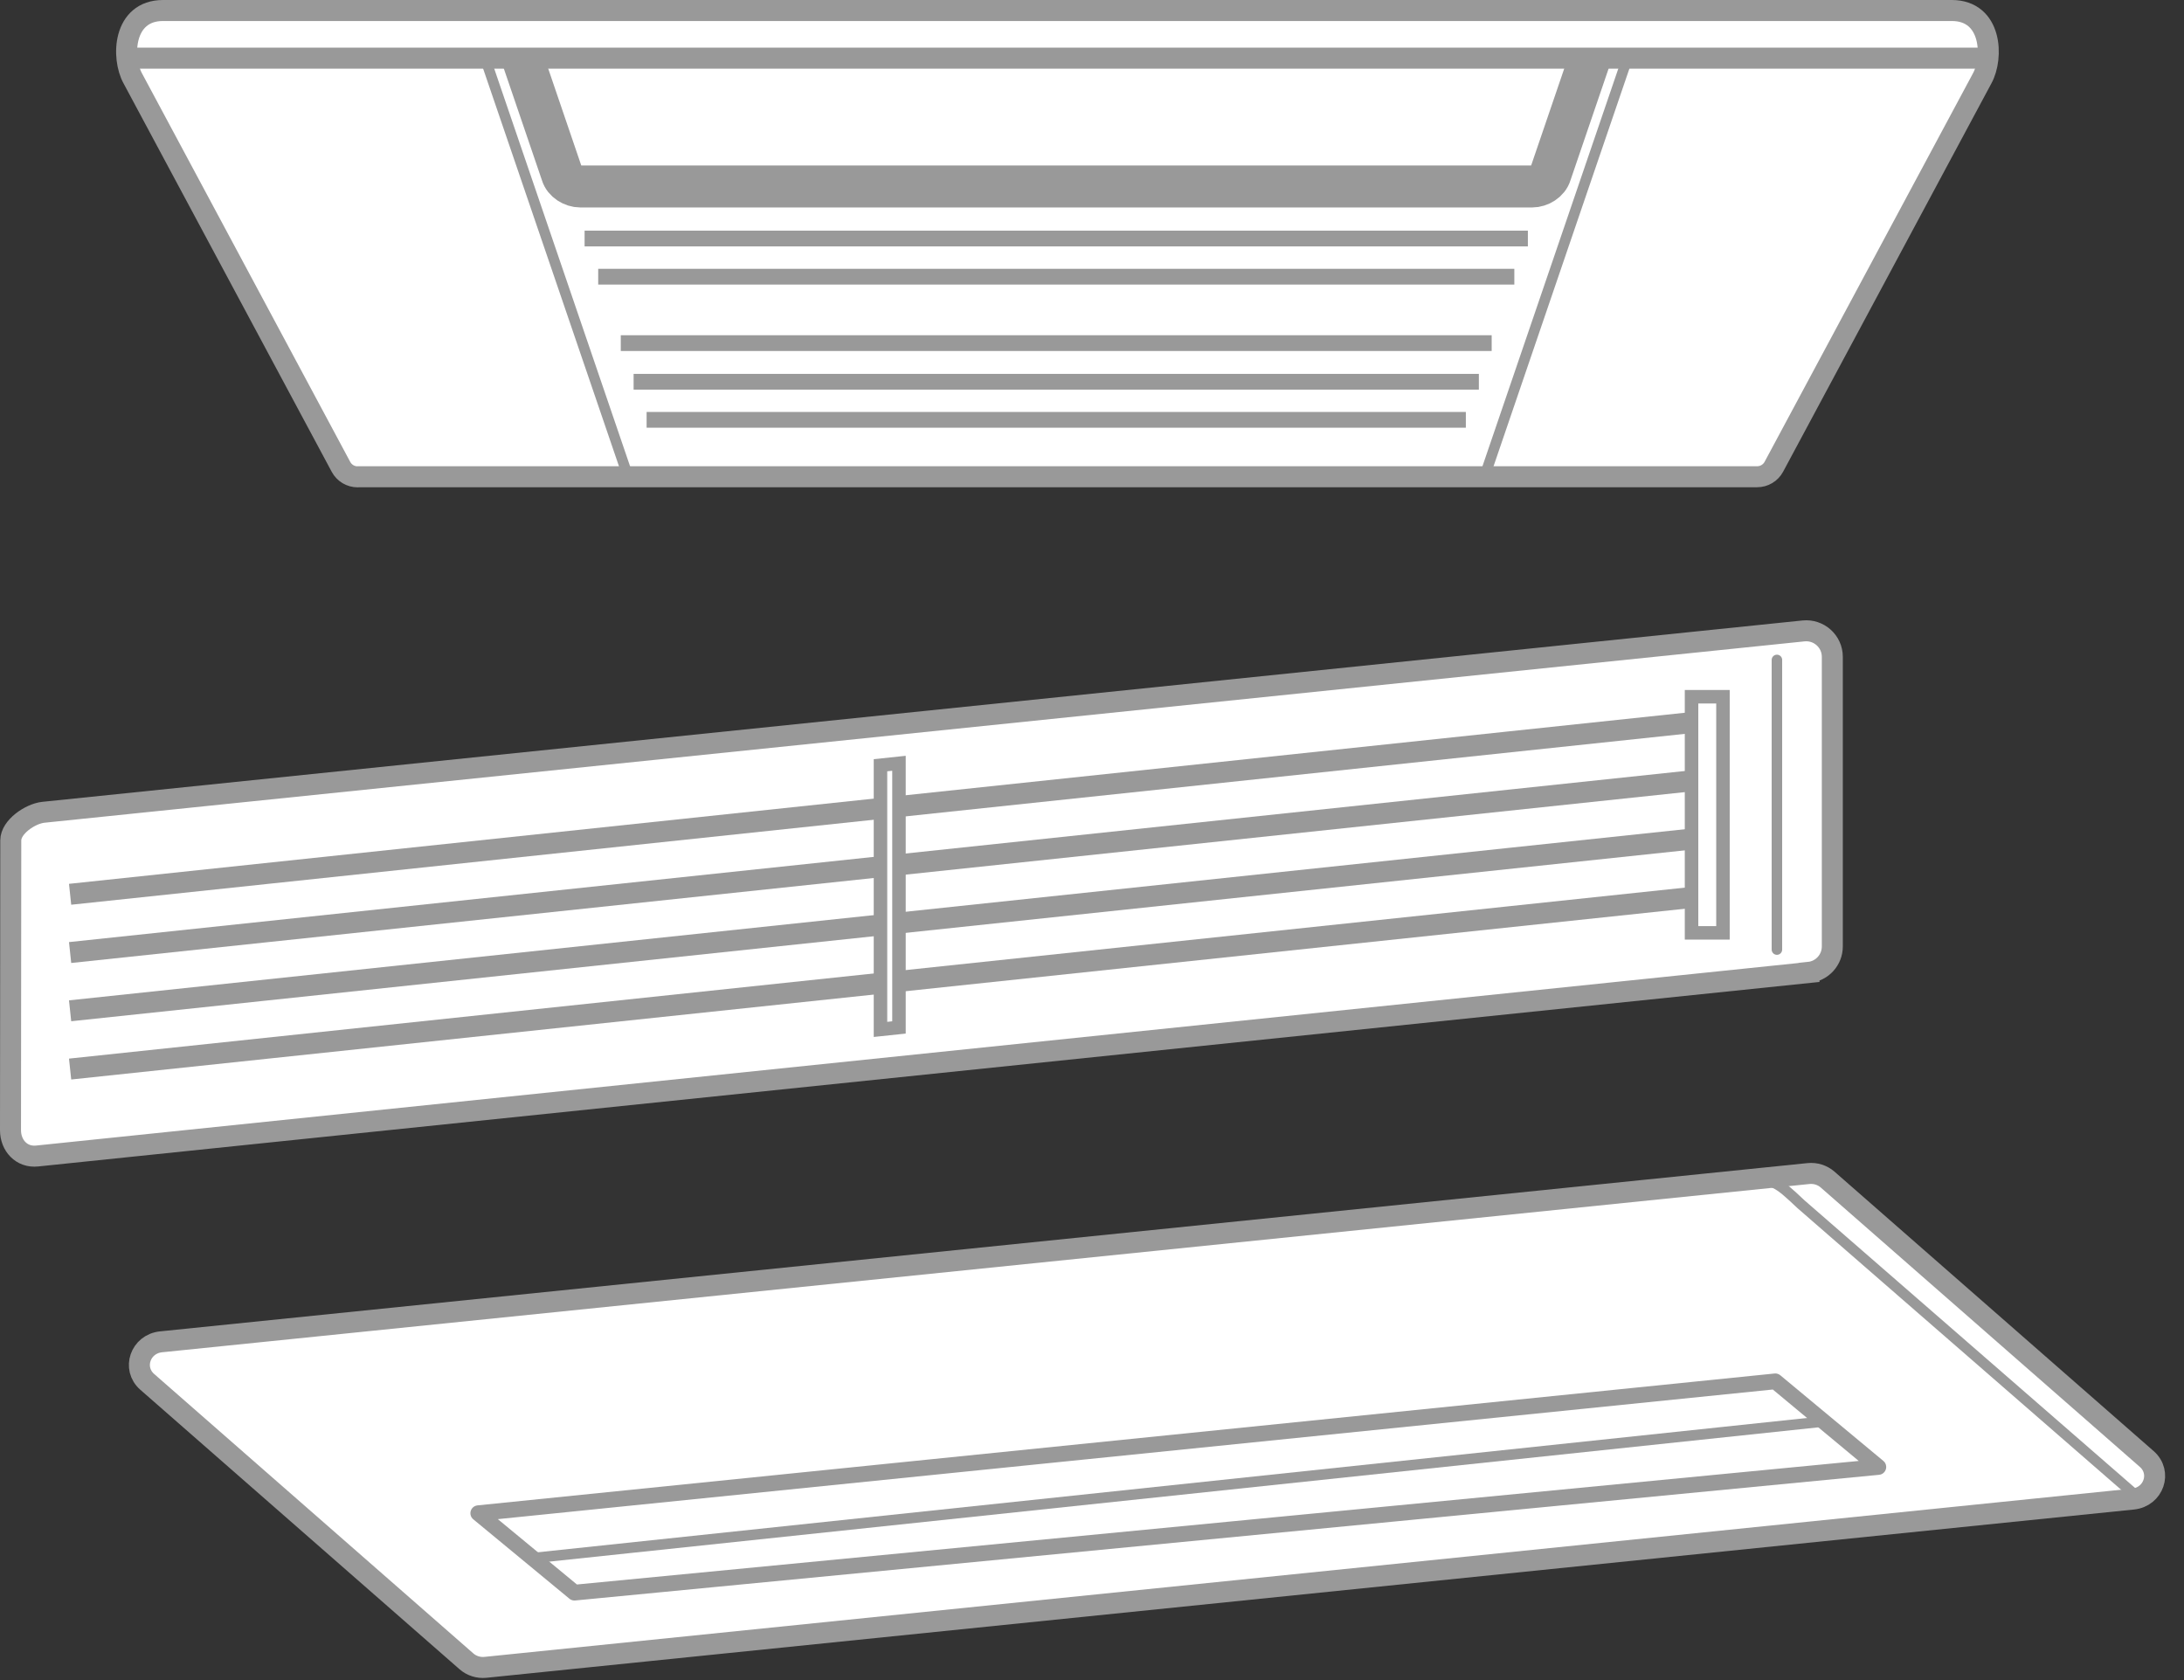 <svg width="104" height="80" viewBox="0 0 104 80" fill="none" xmlns="http://www.w3.org/2000/svg">
<rect x="0" y="0" width="104" height="80" fill="#333333" stroke="none"/>
<path d="M17.033 22.706C16.698 22.706 16.395 22.524 16.237 22.23L6.327 3.74C5.775 2.748 5.852 0.5 7.765 0.5H92.942C94.855 0.5 94.936 2.748 94.385 3.74L84.47 22.225C84.312 22.52 84.004 22.701 83.674 22.701H17.033V22.706Z" fill="white" stroke="#999999" stroke-linecap="round" stroke-linejoin="round"/>
<path d="M77.51 2.729L70.662 22.773" stroke="#999999" stroke-width="0.5" stroke-linecap="round" stroke-linejoin="round"/>
<path d="M24.895 2.816L26.758 8.277C26.862 8.635 27.265 8.879 27.636 8.879H72.956C73.327 8.879 73.729 8.635 73.833 8.277L75.724 2.739" stroke="#999999" stroke-width="2" stroke-miterlimit="10"/>
<path d="M23.086 2.729L29.934 22.773" stroke="#999999" stroke-width="0.5" stroke-linecap="round" stroke-linejoin="round"/>
<path d="M6.357 2.77H48.168H52.424H94.234" stroke="#999999" stroke-linecap="round" stroke-linejoin="round"/>
<path d="M72.756 11.358H27.838" stroke="#999999" stroke-width="0.75" stroke-miterlimit="10"/>
<path d="M72.111 13.175H28.486" stroke="#999999" stroke-width="0.75" stroke-miterlimit="10"/>
<path d="M71.032 16.338H29.561" stroke="#999999" stroke-width="0.75" stroke-miterlimit="10"/>
<path d="M70.422 18.178H30.172" stroke="#999999" stroke-width="0.75" stroke-miterlimit="10"/>
<path d="M69.802 19.991H30.791" stroke="#999999" stroke-width="0.75" stroke-miterlimit="10"/>
<path d="M86.142 46.307L1.765 55.046C1.033 55.123 0.5 54.552 0.5 53.813L0.513 40.015C0.513 39.379 1.431 38.75 2.06 38.679L85.879 30.043C86.611 29.966 87.253 30.538 87.253 31.276V45.068C87.253 45.704 86.772 46.237 86.142 46.301V46.307Z" fill="white" stroke="#999999" stroke-miterlimit="10"/>
<path d="M3.338 42.583L81.32 34.326" stroke="#999999" stroke-miterlimit="10"/>
<path d="M3.338 45.357L81.32 37.1" stroke="#999999" stroke-miterlimit="10"/>
<path d="M3.338 48.131L81.32 39.873" stroke="#999999" stroke-miterlimit="10"/>
<path d="M3.338 50.905L81.32 42.654" stroke="#999999" stroke-miterlimit="10"/>
<path d="M82.047 33.17H80.551V44.42H82.047V33.17Z" fill="white"/>
<path d="M81.725 33.498V44.099H80.871V33.498H81.725ZM82.367 32.855H80.228V44.741H82.367V32.855Z" fill="#999999"/>
<path d="M84.615 31.424V45.216" stroke="#999999" stroke-width="0.5" stroke-linecap="round" stroke-linejoin="round"/>
<path d="M41.922 36.438L42.801 36.349V48.927L41.922 49.017V36.438Z" fill="white"/>
<path d="M42.487 36.702V48.632L42.249 48.657V36.727L42.487 36.702ZM43.129 35.989L41.607 36.15V49.377L43.129 49.216V35.989Z" fill="#999999"/>
<path d="M101.572 71.381L23.115 79.394C22.788 79.427 22.46 79.324 22.216 79.112L7.012 65.801C6.28 65.159 6.684 63.997 7.667 63.894L86.124 55.881C86.451 55.849 86.779 55.952 87.023 56.163L102.227 69.474C102.959 70.116 102.555 71.278 101.572 71.381Z" fill="white" stroke="#999999" stroke-miterlimit="10"/>
<path d="M89.444 69.853L27.354 75.837L22.775 72.055L84.538 65.776L89.444 69.853Z" stroke="#999999" stroke-width="0.75" stroke-linejoin="round"/>
<path d="M25.414 74.187L86.708 67.702" stroke="#999999" stroke-width="0.5" stroke-miterlimit="10"/>
<path d="M101.72 71.227L85.764 57.345C84.608 56.254 84.447 56.138 83.33 56.254" stroke="#999999" stroke-width="0.5" stroke-miterlimit="10"/>
</svg>
